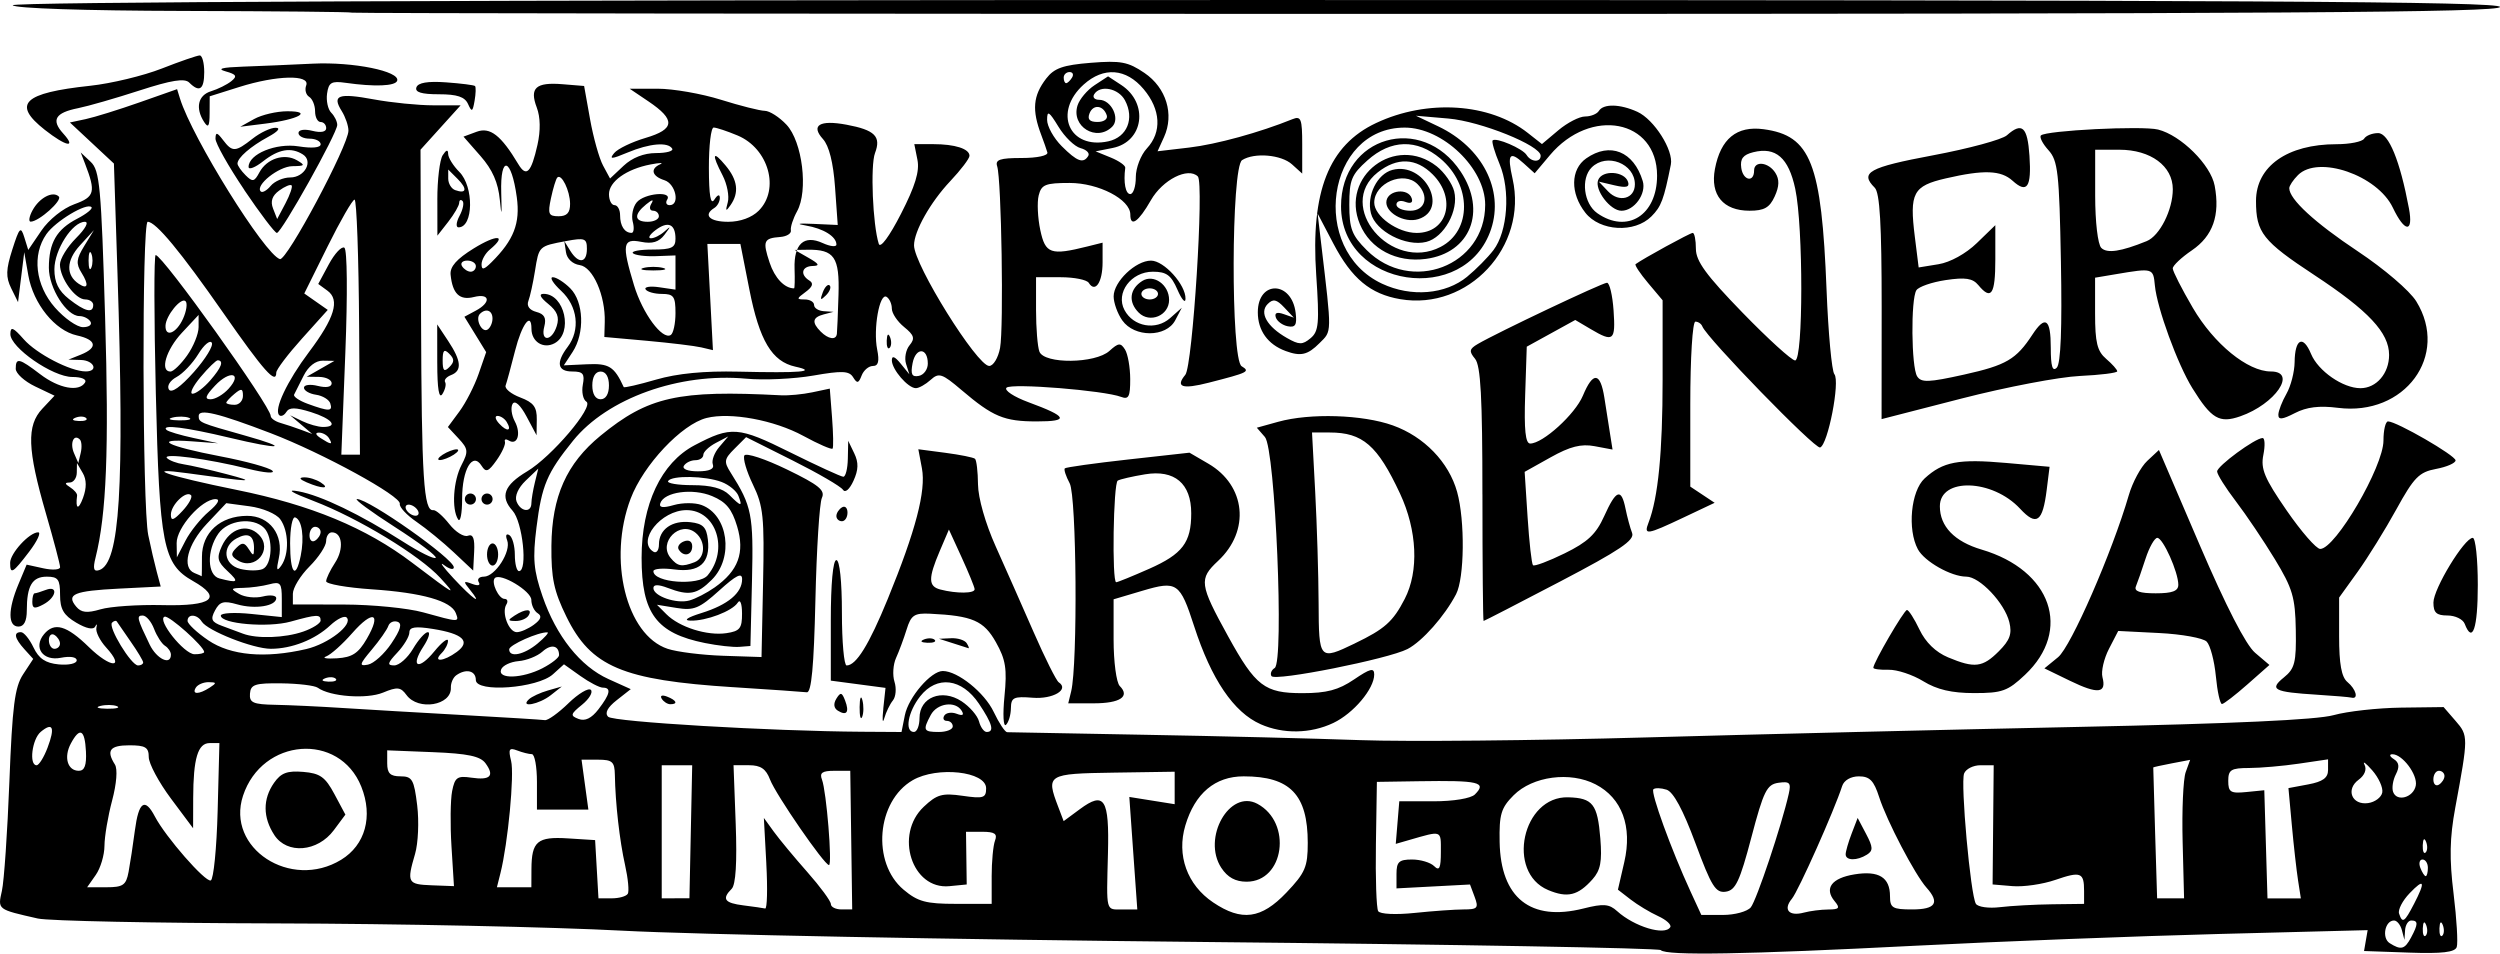 <?xml version="1.0" encoding="UTF-8" standalone="no"?>
<!-- Created with Inkscape (http://www.inkscape.org/) -->

<svg
   width="119.283mm"
   height="45.496mm"
   viewBox="0 0 119.283 45.496"
   version="1.1"
   id="svg5"
   inkscape:version="1.1 (c4e8f9ed74, 2021-05-24)"
   sodipodi:docname="marketgardenerssay.svg"
   xmlns:inkscape="http://www.inkscape.org/namespaces/inkscape"
   xmlns:sodipodi="http://sodipodi.sourceforge.net/DTD/sodipodi-0.dtd"
   xmlns="http://www.w3.org/2000/svg"
   xmlns:svg="http://www.w3.org/2000/svg">
  <sodipodi:namedview
     id="namedview7"
     pagecolor="#ffffff"
     bordercolor="#666666"
     borderopacity="1.0"
     inkscape:pageshadow="2"
     inkscape:pageopacity="0.0"
     inkscape:pagecheckerboard="0"
     inkscape:document-units="mm"
     showgrid="false"
     inkscape:zoom="0.94615212"
     inkscape:cx="471.91143"
     inkscape:cy="140.04091"
     inkscape:window-width="2506"
     inkscape:window-height="1403"
     inkscape:window-x="1974"
     inkscape:window-y="0"
     inkscape:window-maximized="1"
     inkscape:current-layer="layer1" />
  <defs
     id="defs2" />
  <g
     inkscape:label="Layer 1"
     inkscape:groupmode="layer"
     id="layer1"
     transform="translate(212.416,-166.994)">
    <path
       style="fill:#000000;stroke-width:0.265"
       d="m -133.172,212.327 c -0.096,-0.096 -9.909,-0.271 -21.806,-0.388 -11.897,-0.117 -24.37,-0.359 -27.717,-0.538 -3.347,-0.178 -10.788,-0.335 -16.536,-0.348 -5.748,-0.013 -10.868,-0.118 -11.377,-0.233 -1.946,-0.441 -1.919,-0.42 -1.717,-1.321 0.103,-0.459 0.264,-2.804 0.357,-5.212 0.14,-3.603 0.255,-4.509 0.653,-5.116 l 0.484,-0.737 -0.418,-0.461 c -0.474,-0.524 -0.534,-0.817 -0.167,-0.817 0.138,0 0.406,0.327 0.597,0.728 0.256,0.536 0.573,0.749 1.205,0.811 0.472,0.046 0.858,-0.041 0.858,-0.192 0,-0.161 -0.313,-0.212 -0.756,-0.124 -0.857,0.171 -1.33,-0.49 -0.804,-1.124 0.491,-0.591 1.079,-0.423 2.139,0.612 1.05,1.025 1.753,1.039 0.822,0.016 -0.297,-0.327 -0.505,-0.746 -0.462,-0.932 0.043,-0.186 0.018,-0.215 -0.056,-0.065 -0.085,0.171 -0.423,0.103 -0.906,-0.183 -0.603,-0.356 -0.771,-0.645 -0.771,-1.325 0,-0.74 -0.094,-0.869 -0.633,-0.869 -0.696,0 -0.954,0.435 -0.954,1.609 0,0.51 -0.135,0.772 -0.397,0.772 -0.506,0 -0.508,-0.809 -0.004,-2.015 l 0.393,-0.94 0.798,0.175 c 0.439,0.096 0.798,0.071 0.798,-0.056 0,-0.127 -0.305,-1.281 -0.677,-2.565 -0.887,-3.061 -0.926,-4.19 -0.173,-4.992 l 0.585,-0.623 -0.926,-0.442 c -0.509,-0.243 -0.926,-0.622 -0.926,-0.843 0,-0.545 0.158,-0.509 1.167,0.26 0.895,0.683 1.854,0.86 2.14,0.397 0.095,-0.153 -0.16,-0.265 -0.606,-0.265 -0.938,0 -2.969,-1.409 -2.957,-2.052 0.007,-0.371 0.132,-0.321 0.637,0.252 0.613,0.697 2.23,1.535 2.959,1.535 0.623,0 0.399,-0.528 -0.231,-0.546 l -0.595,-0.017 0.595,-0.239 c 0.824,-0.331 0.744,-0.711 -0.191,-0.916 -1.047,-0.23 -2.079,-1.506 -2.318,-2.866 l -0.194,-1.104 -0.148,1.191 -0.148,1.191 -0.326,-0.661 c -0.264,-0.535 -0.253,-0.89 0.054,-1.852 0.338,-1.057 0.402,-1.122 0.57,-0.584 l 0.189,0.607 0.625,-0.919 c 0.358,-0.527 1.03,-1.066 1.573,-1.262 0.978,-0.354 1.036,-0.574 0.509,-1.942 l -0.204,-0.529 0.479,0.451 c 0.428,0.403 0.501,1.197 0.685,7.399 0.189,6.351 0.067,9.398 -0.457,11.488 -0.133,0.528 -0.087,0.678 0.178,0.589 0.985,-0.328 1.204,-3.887 0.871,-14.129 l -0.171,-5.268 -1.05,-0.98 -1.05,-0.98 0.758,-0.162 c 0.417,-0.089 1.567,-0.447 2.557,-0.795 l 1.799,-0.633 0.14,0.452 c 0.584,1.879 4.038,7.428 4.766,7.657 0.323,0.102 3.27,-5.423 3.27,-6.13 0,-0.232 -0.144,-0.653 -0.321,-0.935 -0.474,-0.758 -0.166,-0.87 1.534,-0.556 0.841,0.156 2.117,0.283 2.835,0.283 h 1.305 l -0.957,1.059 -0.957,1.059 0.026,8.003 c 0.025,7.719 0.124,9.258 0.586,9.195 0.119,-0.016 0.46,0.282 0.759,0.662 0.299,0.38 0.699,0.632 0.889,0.559 0.247,-0.095 0.332,0.123 0.299,0.765 l -0.046,0.897 -0.926,-0.871 c -0.509,-0.479 -1.311,-1.135 -1.781,-1.457 -0.47,-0.322 -0.827,-0.707 -0.794,-0.856 0.082,-0.362 -3.682,-2.422 -6.156,-3.37 -2.51,-0.961 -3.44,-1.184 -3.44,-0.825 0,0.31 0.038,0.326 2.202,0.935 2.229,0.627 1.731,0.694 -0.748,0.101 -2.083,-0.498 -3.264,-0.645 -2.99,-0.37 0.077,0.077 0.662,0.252 1.301,0.389 l 1.161,0.249 -1.28,-0.094 c -1.878,-0.138 -1.164,0.231 1.385,0.717 1.222,0.233 2.34,0.542 2.485,0.687 0.145,0.145 -0.379,0.103 -1.163,-0.093 -1.919,-0.48 -4.122,-0.77 -3.864,-0.509 0.115,0.116 0.472,0.249 0.794,0.296 0.322,0.047 1.24,0.258 2.041,0.468 1.509,0.397 1.268,0.392 -1.852,-0.042 -2.231,-0.31 -0.93,0.133 2.333,0.794 3.557,0.721 6.181,1.809 8.382,3.477 2.085,1.58 2.163,1.622 1.341,0.723 -0.982,-1.074 -3.917,-2.855 -6.049,-3.671 -1.07,-0.409 -1.319,-0.569 -0.715,-0.459 1.066,0.195 2.951,1.103 4.99,2.404 0.78,0.498 1.479,0.844 1.554,0.769 0.075,-0.075 -0.802,-0.736 -1.947,-1.47 -1.146,-0.734 -1.96,-1.335 -1.809,-1.335 0.574,-8e-5 4.621,2.853 4.621,3.257 0,0.136 -0.208,0.089 -0.463,-0.104 -0.255,-0.193 -0.053,0.09 0.449,0.629 0.926,0.996 1.436,1.348 0.774,0.534 -0.319,-0.392 -0.305,-0.425 0.114,-0.268 0.286,0.107 0.412,0.074 0.315,-0.083 -0.089,-0.144 0.021,-0.262 0.245,-0.262 0.537,0 1.313,-1.208 1.112,-1.731 -0.091,-0.237 -0.047,-0.344 0.103,-0.251 0.144,0.089 0.262,0.512 0.262,0.94 0,0.428 0.089,0.778 0.198,0.778 0.425,-5.3e-4 0.175,-2.352 -0.307,-2.884 -0.61,-0.674 -0.408,-1.218 0.697,-1.876 1.166,-0.694 3.204,-3.092 2.826,-3.325 -0.16,-0.099 -0.236,-0.463 -0.17,-0.81 0.099,-0.52 0.011,-0.63 -0.504,-0.63 -0.709,0 -0.788,-0.423 -0.219,-1.175 0.612,-0.809 0.48,-1.94 -0.312,-2.674 -0.385,-0.357 -0.564,-0.649 -0.397,-0.649 0.167,0 0.541,0.238 0.832,0.529 0.646,0.646 0.7,2.139 0.111,3.038 l -0.418,0.638 1.109,-0.052 c 1.049,-0.049 1.296,0.104 1.749,1.088 0.021,0.045 0.716,-0.115 1.544,-0.356 1.011,-0.294 2.303,-0.419 3.931,-0.38 2.969,0.071 3.795,-10e-4 2.717,-0.237 -1.122,-0.245 -1.716,-1.242 -2.197,-3.684 l -0.428,-2.171 h -0.788 -0.788 l 0.133,2.533 0.133,2.533 -0.559,-0.132 c -0.308,-0.072 -1.474,-0.213 -2.591,-0.314 l -2.032,-0.182 0.02,-0.709 c 0.036,-1.265 -0.564,-2.631 -1.194,-2.721 -0.338,-0.048 -0.61,-0.302 -0.656,-0.612 l -0.079,-0.529 0.287,0.463 c 0.392,0.631 0.79,0.583 0.79,-0.096 0,-0.502 -0.1,-0.54 -0.99,-0.373 -1.31,0.246 -1.296,0.232 -1.488,1.432 -0.092,0.573 -0.233,1.214 -0.314,1.426 -0.092,0.239 0.052,0.437 0.379,0.523 0.384,0.1 0.487,0.289 0.381,0.696 -0.194,0.741 0.357,0.722 0.593,-0.021 0.135,-0.424 0.026,-0.707 -0.408,-1.058 -0.382,-0.309 -0.46,-0.479 -0.219,-0.479 1.009,0 1.423,1.876 0.52,2.36 -0.531,0.284 -1.099,-0.073 -1.099,-0.693 0,-0.838 -0.46,-0.223 -0.781,1.045 -0.194,0.764 -0.397,1.511 -0.452,1.66 -0.055,0.149 0.26,0.406 0.699,0.572 0.635,0.24 0.797,0.455 0.788,1.052 l -0.011,0.751 -0.479,-0.898 c -0.292,-0.547 -0.551,-0.782 -0.663,-0.601 -0.101,0.164 -0.054,0.541 0.105,0.838 0.311,0.581 0.125,1.167 -0.289,0.911 -0.139,-0.086 -0.221,-0.058 -0.182,0.062 0.039,0.12 -0.14,0.516 -0.398,0.88 -0.391,0.553 -0.509,0.597 -0.715,0.267 -0.429,-0.688 -0.93,0.16 -0.93,1.573 0,0.706 -0.087,1.147 -0.194,0.979 -0.315,-0.495 -0.228,-1.839 0.169,-2.599 0.33,-0.633 0.315,-0.764 -0.143,-1.255 l -0.511,-0.549 0.553,-0.748 c 0.304,-0.412 0.715,-1.216 0.913,-1.787 l 0.36,-1.039 -0.519,-0.844 -0.519,-0.844 0.541,-0.29 c 0.745,-0.398 0.682,-0.846 -0.091,-0.651 -0.679,0.17 -1.017,-0.154 -1.109,-1.064 -0.039,-0.383 0.285,-0.75 1.108,-1.258 1.106,-0.682 1.611,-0.645 0.766,0.056 -0.218,0.181 -0.397,0.498 -0.397,0.704 0,0.287 0.112,0.264 0.476,-0.099 1.063,-1.056 1.375,-1.859 1.205,-3.102 -0.259,-1.893 -0.797,-2.042 -0.742,-0.206 0.033,1.085 0.014,1.181 -0.067,0.338 -0.079,-0.829 -0.35,-1.446 -0.923,-2.098 l -0.811,-0.924 0.629,-0.233 c 0.641,-0.237 1.163,0.169 1.987,1.547 0.384,0.641 0.614,0.409 0.913,-0.92 0.153,-0.683 0.141,-1.324 -0.033,-1.783 -0.356,-0.937 -0.045,-1.217 1.233,-1.112 l 1.026,0.084 0.284,1.587 c 0.156,0.873 0.435,1.867 0.619,2.208 l 0.334,0.62 0.646,-0.607 c 0.413,-0.388 0.972,-0.607 1.548,-0.607 0.496,0 0.843,-0.095 0.771,-0.212 -0.203,-0.328 -1.08,-0.251 -2.125,0.185 -0.78,0.326 -0.895,0.331 -0.642,0.026 0.169,-0.204 0.842,-0.529 1.495,-0.722 1.407,-0.416 1.443,-0.864 0.139,-1.743 l -0.897,-0.605 h 1.338 c 0.736,0 2.093,0.237 3.016,0.526 0.922,0.289 1.865,0.527 2.094,0.529 0.229,0.002 0.696,0.3 1.036,0.663 0.76,0.809 1.046,3.151 0.505,4.131 -0.192,0.348 -0.325,0.757 -0.296,0.908 0.03,0.151 -0.197,0.293 -0.504,0.317 -0.797,0.06 -0.852,0.19 -0.512,1.22 0.244,0.739 0.712,1.232 1.169,1.232 0.03,0 0.04,-0.419 0.023,-0.931 -0.04,-1.19 0.449,-1.638 1.343,-1.23 0.359,0.164 0.654,0.196 0.654,0.071 0,-0.381 -0.62,-0.767 -1.455,-0.907 -0.503,-0.084 -0.37,-0.113 0.362,-0.08 l 1.156,0.053 -0.129,-1.803 c -0.084,-1.176 -0.285,-1.975 -0.578,-2.299 -0.593,-0.655 -0.154,-0.922 1.124,-0.683 1.354,0.253 1.663,0.56 1.362,1.351 -0.227,0.597 -0.11,3.429 0.179,4.334 0.074,0.232 0.506,-0.351 1.06,-1.433 0.678,-1.323 0.894,-2.031 0.785,-2.574 l -0.15,-0.75 h 0.898 c 1.044,0 1.735,0.222 1.735,0.557 0,0.13 -0.413,0.674 -0.918,1.209 -0.946,1.003 -1.728,2.389 -1.728,3.063 0,0.926 3.009,5.754 3.586,5.754 0.198,0 0.431,-0.387 0.519,-0.86 0.179,-0.961 0.066,-8.046 -0.138,-8.665 -0.104,-0.317 0.132,-0.397 1.17,-0.397 0.741,0 1.268,-0.114 1.225,-0.265 -0.042,-0.146 -0.172,-0.517 -0.289,-0.826 -0.456,-1.199 -0.397,-1.881 0.234,-2.701 0.381,-0.496 0.8,-0.643 2.128,-0.75 1.426,-0.114 1.778,-0.048 2.561,0.485 1.04,0.708 1.425,1.973 0.932,3.057 l -0.309,0.679 1.508,-0.177 c 1.304,-0.153 3.352,-0.716 4.931,-1.355 0.406,-0.164 0.463,-0.016 0.463,1.205 v 1.392 l -0.484,-0.438 c -0.515,-0.467 -1.798,-0.577 -2.384,-0.205 -0.523,0.331 -0.544,9.512 -0.023,9.834 0.416,0.257 0.332,0.299 -1.568,0.786 -1.266,0.325 -1.606,0.211 -1.119,-0.376 0.351,-0.423 0.903,-9.161 0.598,-9.464 -0.465,-0.461 -1.681,0.154 -2.241,1.135 -0.594,1.04 -0.981,1.308 -0.981,0.68 0,-0.719 -1.511,-1.505 -2.895,-1.505 -1.157,0 -1.348,0.077 -1.477,0.595 -0.082,0.327 -0.047,1.072 0.077,1.654 0.24,1.131 0.494,1.22 2.244,0.782 l 0.728,-0.182 v 0.941 c 0,0.95 -0.352,1.473 -0.659,0.977 -0.091,-0.148 -0.695,-0.269 -1.341,-0.269 h -1.175 v 1.566 c 0,0.861 0.072,1.754 0.161,1.984 0.231,0.601 2.666,0.576 3.34,-0.034 0.431,-0.39 0.534,-0.399 0.744,-0.066 0.134,0.212 0.246,0.846 0.248,1.407 0.003,0.838 -0.073,0.991 -0.43,0.854 -0.806,-0.309 -5.245,-0.666 -5.472,-0.44 -0.123,0.123 0.351,0.437 1.055,0.696 1.863,0.686 1.96,0.913 0.389,0.913 -1.561,0 -2.09,-0.221 -3.588,-1.495 -0.934,-0.795 -1.083,-0.844 -1.476,-0.488 -0.241,0.218 -0.558,0.396 -0.706,0.396 -0.375,0 -1.145,-0.893 -1.145,-1.328 0,-0.24 0.14,-0.188 0.418,0.153 l 0.418,0.514 -0.158,-0.497 c -0.087,-0.273 -0.011,-0.674 0.168,-0.89 0.267,-0.322 0.22,-0.48 -0.26,-0.869 -0.323,-0.261 -0.587,-0.657 -0.587,-0.88 0,-0.223 -0.113,-0.475 -0.251,-0.56 -0.336,-0.207 -0.645,1.53 -0.448,2.515 0.113,0.564 0.055,0.784 -0.205,0.784 -0.199,0 -0.441,0.205 -0.537,0.456 -0.145,0.377 -0.215,0.391 -0.405,0.083 -0.19,-0.308 -0.521,-0.322 -1.904,-0.081 -0.92,0.16 -2.361,0.227 -3.201,0.148 -3.185,-0.298 -6.622,0.933 -8.258,2.959 -1.248,1.546 -1.493,2.125 -1.745,4.132 -0.188,1.497 -0.14,2.049 0.286,3.287 0.656,1.907 1.804,3.348 3.149,3.955 l 1.063,0.48 -0.671,0.527 c -0.445,0.35 -0.582,0.616 -0.407,0.791 0.244,0.244 7.755,0.687 12.111,0.715 l 1.885,0.012 0.16,-0.801 c 0.172,-0.858 1.248,-2.111 1.812,-2.109 0.711,0.002 1.989,1.03 2.427,1.952 0.25,0.527 0.538,0.962 0.64,0.968 0.102,0.006 3.044,0.061 6.536,0.122 3.493,0.061 8.136,0.177 10.319,0.256 2.183,0.08 8.315,0.021 13.626,-0.129 5.312,-0.15 14.598,-0.376 20.637,-0.502 7.34,-0.153 11.375,-0.338 12.171,-0.561 0.655,-0.183 2.104,-0.344 3.22,-0.359 l 2.03,-0.026 0.571,0.659 c 0.612,0.706 0.612,0.755 -0.015,4.145 -0.266,1.441 -0.286,2.426 -0.08,4.101 0.149,1.212 0.216,2.358 0.15,2.545 -0.088,0.249 -0.699,0.32 -2.271,0.265 l -2.151,-0.076 0.086,-0.498 0.086,-0.498 -7.097,0.183 c -3.904,0.101 -10.431,0.354 -14.506,0.562 -8.091,0.415 -11.855,0.479 -12.125,0.209 z m 35.796,-0.602 c 0.343,-0.64 0.344,-0.811 0.009,-0.811 -0.146,0 -0.278,0.208 -0.295,0.463 l -0.031,0.463 -0.121,-0.463 c -0.067,-0.255 -0.235,-0.463 -0.374,-0.463 -0.436,0 -0.597,0.835 -0.209,1.081 0.543,0.344 0.718,0.298 1.021,-0.27 z m 0.719,-0.596 c -0.084,-0.211 -0.147,-0.148 -0.16,0.16 -0.011,0.279 0.051,0.435 0.139,0.347 0.088,-0.088 0.097,-0.316 0.021,-0.507 z m 0.794,0 c -0.084,-0.211 -0.147,-0.148 -0.16,0.16 -0.011,0.279 0.051,0.435 0.139,0.347 0.088,-0.088 0.097,-0.316 0.021,-0.507 z m -36.86,0.106 c 0.071,-0.115 -0.19,-0.354 -0.58,-0.532 -0.39,-0.178 -0.98,-0.534 -1.313,-0.792 l -0.604,-0.468 0.304,-1.317 c 0.392,-1.697 -0.11,-3.056 -1.368,-3.707 -1.214,-0.628 -3.003,-0.39 -3.911,0.519 -0.601,0.602 -0.693,0.908 -0.669,2.229 0.048,2.672 1.48,3.809 3.997,3.175 0.959,-0.242 1.228,-0.22 1.611,0.127 0.818,0.74 2.274,1.181 2.531,0.765 z m -5.828,-1.775 c -2.017,-0.848 -1.228,-4.487 0.96,-4.424 1.173,0.033 1.398,0.322 1.532,1.967 0.089,1.097 0.009,1.516 -0.374,1.946 -0.695,0.779 -1.195,0.899 -2.118,0.511 z m 41.31,0.674 c 0.567,-1.097 0.503,-1.259 -0.207,-0.518 -0.336,0.35 -0.561,0.786 -0.501,0.968 0.159,0.482 0.258,0.418 0.707,-0.45 z m -53.795,-0.553 c 0.897,-0.943 1.017,-1.223 1.017,-2.369 0,-2.304 -0.84,-3.176 -3.057,-3.176 -1.364,0 -2.324,0.807 -2.783,2.341 -0.426,1.423 0.083,2.837 1.325,3.674 1.362,0.918 2.298,0.792 3.498,-0.47 z m -3.107,-1.178 c -0.93,-1.42 0.391,-3.768 1.72,-3.057 1.676,0.897 1.286,3.717 -0.514,3.717 -0.532,0 -0.907,-0.206 -1.205,-0.66 z m 11.563,1.983 c 0.663,0 0.722,-0.066 0.525,-0.595 l -0.222,-0.595 -1.754,0.093 -1.754,0.093 v -0.689 c 0,-0.578 0.119,-0.689 0.741,-0.689 0.407,0 0.884,0.143 1.058,0.318 0.247,0.247 0.318,0.096 0.318,-0.679 0,-1.057 0.079,-1.028 -1.539,-0.562 l -0.613,0.177 0.084,-1.016 0.084,-1.016 h 1.64 c 0.947,0 1.778,-0.138 1.967,-0.326 0.587,-0.586 0.2,-0.677 -2.686,-0.631 l -1.99,0.031 -0.046,2.959 c -0.026,1.627 0.023,3.071 0.108,3.209 0.088,0.143 0.836,0.179 1.744,0.084 0.874,-0.091 1.926,-0.166 2.336,-0.166 z m 13.699,-0.098 c 0.274,-0.33 1.475,-3.919 1.812,-5.416 0.119,-0.529 0.049,-0.606 -0.49,-0.529 -0.555,0.079 -0.708,0.385 -1.293,2.603 -0.554,2.101 -0.755,2.527 -1.223,2.594 -0.483,0.069 -0.681,-0.248 -1.447,-2.316 -0.59,-1.591 -1.052,-2.448 -1.378,-2.552 -0.269,-0.086 -0.552,-0.093 -0.628,-0.018 -0.142,0.142 0.852,2.878 1.77,4.871 l 0.518,1.124 h 1.029 c 0.566,0 1.165,-0.163 1.33,-0.362 z m 3.699,0.101 c 0.525,-0.003 0.575,-0.068 0.301,-0.397 -0.508,-0.612 -0.144,-1.102 0.95,-1.279 1.159,-0.188 1.693,0.141 1.693,1.044 0,0.558 0.12,0.629 1.058,0.629 1.119,0 1.329,-0.317 0.685,-1.038 -0.554,-0.621 -1.896,-3.186 -2.26,-4.32 -0.254,-0.79 -0.45,-0.992 -0.968,-0.992 -0.385,0 -0.71,0.188 -0.798,0.463 -0.374,1.162 -2.087,5.004 -2.399,5.379 -0.43,0.518 -0.14,0.851 0.574,0.659 0.295,-0.079 0.818,-0.146 1.164,-0.148 z m 0.828,-2.632 c 0,-0.136 0.129,-0.583 0.286,-0.992 l 0.286,-0.745 0.402,0.762 c 0.334,0.633 0.342,0.8 0.045,0.988 -0.476,0.301 -1.019,0.294 -1.019,-0.013 z m -51.498,0.446 -0.118,-2.183 0.474,0.655 c 0.261,0.36 0.98,1.227 1.599,1.927 0.618,0.7 1.124,1.387 1.124,1.528 0,0.141 0.229,0.256 0.509,0.256 h 0.509 l -0.046,-3.307 -0.046,-3.307 -0.756,-5.2e-4 c -0.583,-5.3e-4 -0.719,0.096 -0.594,0.421 0.212,0.551 0.5,4.076 0.334,4.076 -0.221,0 -2.541,-3.365 -2.813,-4.081 -0.193,-0.509 -0.447,-0.682 -1,-0.682 h -0.741 l 0.104,2.8 c 0.068,1.841 0.002,2.901 -0.192,3.096 -0.484,0.484 -0.344,0.679 0.564,0.792 0.473,0.059 0.938,0.126 1.033,0.149 0.095,0.023 0.12,-0.94 0.055,-2.14 z m 17.509,-0.501 -0.19,-2.683 1.082,0.173 1.082,0.173 v -0.775 -0.775 l -2.91,0.044 c -3.171,0.049 -3.234,0.087 -2.649,1.625 l 0.262,0.689 0.771,-0.57 c 1.177,-0.87 1.41,-0.505 1.343,2.103 -0.073,2.858 -0.12,2.681 0.704,2.681 h 0.696 z m 43.844,2.438 1.521,-0.019 v -0.617 c 0,-0.886 -0.156,-0.946 -1.375,-0.526 -0.6,0.207 -1.519,0.34 -2.041,0.296 l -0.949,-0.08 0.026,-2.844 0.026,-2.844 h -0.63 c -0.347,0 -0.698,0.178 -0.782,0.395 -0.177,0.461 0.306,5.801 0.562,6.215 0.095,0.154 0.611,0.227 1.147,0.162 0.535,-0.065 1.658,-0.127 2.495,-0.138 z m -50.602,-1.32 c 0,-0.716 0.072,-1.49 0.161,-1.72 0.124,-0.323 -0.016,-0.419 -0.612,-0.419 h -0.773 l 0.017,1.257 0.017,1.257 -0.829,0.081 c -1.785,0.174 -2.633,-2.457 -1.221,-3.788 0.627,-0.592 0.882,-0.664 1.852,-0.524 0.997,0.144 1.124,0.103 1.124,-0.358 0,-0.807 -2.335,-1.064 -3.505,-0.385 -1.723,1 -1.967,3.933 -0.434,5.222 0.681,0.573 1.067,0.677 2.505,0.677 h 1.699 v -1.301 z m -17.362,0.824 c 0.072,-0.117 0.015,-0.733 -0.128,-1.37 -0.262,-1.165 -0.465,-2.958 -0.488,-4.305 -0.011,-0.628 -0.12,-0.728 -0.801,-0.728 h -0.789 l 0.163,1.191 0.163,1.191 h -1.227 -1.227 v -1.323 c 0,-0.728 -0.109,-1.323 -0.243,-1.323 -0.134,0 -0.449,-0.079 -0.701,-0.176 -0.383,-0.147 -0.43,-0.065 -0.289,0.499 0.162,0.644 -0.15,3.929 -0.508,5.354 l -0.169,0.673 h 0.822 0.822 l 0.004,-0.86 c 0.006,-1.332 0.28,-1.564 1.741,-1.471 l 1.297,0.082 0.08,1.389 0.08,1.389 h 0.632 c 0.348,0 0.691,-0.096 0.763,-0.213 z m 3.008,-2.964 0.066,-3.173 -0.727,-1.4e-4 -0.727,-1.4e-4 v 3.175 3.175 l 0.661,-0.002 0.661,-0.002 0.066,-3.173 z m 71.179,0.465 c -0.038,-1.492 0.028,-2.978 0.145,-3.304 l 0.214,-0.592 -0.877,0.167 c -0.482,0.092 -0.88,0.18 -0.883,0.195 -0.004,0.015 0.036,1.427 0.089,3.137 l 0.095,3.109 h 0.643 0.643 z m 5.507,1.852 c -0.073,-0.473 -0.207,-1.657 -0.296,-2.63 l -0.162,-1.77 0.945,-0.177 c 0.695,-0.13 0.945,-0.312 0.945,-0.686 v -0.509 l -1.389,0.205 c -0.764,0.113 -1.836,0.206 -2.381,0.208 -0.861,0.002 -0.992,0.084 -0.992,0.618 0,0.535 0.112,0.604 0.86,0.529 l 0.86,-0.086 0.076,2.58 0.076,2.58 h 0.796 0.796 z m -103.513,-0.397 c 0.075,-0.4 0.211,-1.293 0.302,-1.984 0.181,-1.376 0.475,-1.579 0.956,-0.661 0.512,0.976 2.4,3.137 2.664,3.049 0.134,-0.045 0.282,-1.538 0.329,-3.318 l 0.084,-3.237 h -0.464 c -0.564,0 -0.782,0.727 -0.787,2.627 l -0.004,1.437 -1.058,-1.418 c -0.582,-0.78 -1.058,-1.671 -1.058,-1.979 0,-0.464 -0.159,-0.561 -0.926,-0.561 -0.93,0 -1.114,0.246 -0.689,0.916 0.136,0.214 0.081,0.914 -0.133,1.72 -0.199,0.747 -0.363,1.719 -0.365,2.16 -0.002,0.441 -0.188,1.066 -0.415,1.389 l -0.412,0.588 h 0.92 c 0.794,0 0.939,-0.1 1.056,-0.728 z m 15.408,-1.217 c -0.065,-1.041 -0.051,-2.231 0.031,-2.645 0.13,-0.656 0.247,-0.738 0.918,-0.639 0.907,0.133 1.117,-0.083 0.672,-0.69 -0.245,-0.334 -0.848,-0.461 -2.505,-0.527 l -2.183,-0.087 v 0.62 c 0,0.477 0.145,0.62 0.631,0.62 0.563,0 0.649,0.149 0.8,1.389 0.093,0.764 0.047,1.805 -0.102,2.313 -0.402,1.374 -0.36,1.453 0.794,1.497 l 1.062,0.04 z m 94.3,1.018 c 0,-0.218 -0.115,-0.397 -0.256,-0.397 -0.141,0 -0.188,0.179 -0.104,0.397 0.084,0.218 0.199,0.397 0.256,0.397 0.057,0 0.104,-0.179 0.104,-0.397 z m -99.566,-0.384 c 1.155,-0.704 1.531,-2.069 0.962,-3.491 -1.044,-2.61 -4.731,-2.326 -5.642,0.434 -0.825,2.499 2.274,4.524 4.68,3.057 z m -3.186,-1.18 c -0.551,-0.84 -0.556,-1.719 -0.014,-2.492 0.332,-0.474 0.628,-0.585 1.389,-0.522 0.808,0.067 1.053,0.241 1.491,1.06 l 0.524,0.979 -0.551,0.741 c -0.776,1.044 -2.231,1.164 -2.84,0.234 z m 102.667,0.324 c -0.084,-0.211 -0.147,-0.148 -0.16,0.16 -0.011,0.279 0.051,0.435 0.139,0.347 0.088,-0.088 0.097,-0.316 0.021,-0.507 z m -2.091,-2.355 c 0.044,-0.231 -0.172,-0.707 -0.48,-1.058 -0.308,-0.351 -0.474,-0.471 -0.368,-0.267 0.117,0.225 0.008,0.506 -0.278,0.715 -0.634,0.464 -0.325,1.226 0.452,1.116 0.327,-0.047 0.63,-0.274 0.674,-0.505 z m 1.599,-0.33 c 0.099,-0.514 -0.641,-1.501 -1.119,-1.495 -0.159,0.002 -0.129,0.106 0.068,0.231 0.256,0.163 0.285,0.368 0.102,0.724 -0.141,0.273 -0.201,0.652 -0.133,0.842 0.176,0.492 0.972,0.27 1.082,-0.302 z m 1.369,-0.456 c 0,-0.137 -0.119,-0.249 -0.265,-0.249 -0.146,0 -0.265,0.186 -0.265,0.412 0,0.227 0.119,0.339 0.265,0.249 0.146,-0.09 0.265,-0.276 0.265,-0.412 z m -112.533,-1.174 c -0.054,-1.052 -0.292,-1.177 -0.72,-0.377 -0.35,0.653 -0.16,1.302 0.381,1.302 0.274,0 0.373,-0.269 0.339,-0.925 z m -1.83,-0.182 c 0.366,-0.968 0.251,-1.231 -0.328,-0.75 -0.413,0.343 -0.568,1.593 -0.197,1.593 0.114,0 0.35,-0.379 0.525,-0.842 z m 41.602,-1.412 c 0,-0.988 1.068,-1.413 2.005,-0.799 0.387,0.254 0.763,0.687 0.835,0.964 0.072,0.276 0.237,0.502 0.365,0.502 0.38,0 0.272,-0.394 -0.37,-1.35 -0.816,-1.214 -2.008,-1.363 -2.805,-0.349 -0.584,0.743 -0.751,1.699 -0.295,1.699 0.146,0 0.265,-0.3 0.265,-0.667 z m 1.587,0.403 c 0,-0.146 -0.126,-0.265 -0.28,-0.265 -0.154,0 -0.21,-0.114 -0.124,-0.253 0.086,-0.139 0.351,-0.178 0.588,-0.087 0.289,0.111 0.368,0.063 0.24,-0.144 -0.299,-0.483 -1.171,-0.364 -1.474,0.202 -0.391,0.731 -0.353,0.811 0.388,0.811 0.364,0 0.661,-0.119 0.661,-0.265 z m -18.339,-1.106 c 0.478,-0.463 0.96,-0.75 1.071,-0.639 0.111,0.112 -0.078,0.43 -0.42,0.708 -0.557,0.452 -0.574,0.523 -0.165,0.68 0.309,0.119 0.617,-0.031 0.947,-0.461 0.562,-0.731 0.624,-1.033 0.211,-1.033 -0.159,0 -0.642,-0.251 -1.073,-0.557 l -0.783,-0.557 -0.525,0.475 c -0.74,0.67 -3.68,0.889 -3.68,0.275 0,-0.447 -0.465,-0.56 -0.935,-0.226 -0.15,0.107 -0.265,0.373 -0.256,0.591 0.038,0.851 -1.559,1.115 -2.118,0.35 -0.279,-0.382 -0.436,-0.398 -1.12,-0.114 -0.776,0.321 -2.529,0.191 -3.112,-0.232 -0.146,-0.106 -0.925,-0.2 -1.731,-0.21 -1.265,-0.016 -1.472,0.052 -1.505,0.491 -0.033,0.433 0.148,0.513 1.202,0.533 0.682,0.013 2.133,0.081 3.225,0.152 1.091,0.07 3.651,0.221 5.689,0.334 2.037,0.113 3.818,0.224 3.956,0.245 0.139,0.022 0.643,-0.339 1.121,-0.802 z m -1.888,-0.187 c 0.138,-0.129 0.549,-0.32 0.913,-0.424 l 0.661,-0.189 -0.529,0.416 c -0.557,0.438 -1.491,0.615 -1.045,0.198 z m -19.654,0.326 c -0.179,-0.072 -0.536,-0.077 -0.794,-0.01 -0.257,0.067 -0.111,0.126 0.326,0.132 0.437,0.005 0.647,-0.05 0.468,-0.122 z m 4.427,-0.885 c 0.342,-0.221 0.335,-0.257 -0.051,-0.261 -0.246,-0.002 -0.521,0.115 -0.611,0.261 -0.207,0.335 0.143,0.335 0.661,0 z m 6.014,-0.424 c -0.088,-0.088 -0.316,-0.097 -0.507,-0.021 -0.211,0.085 -0.148,0.147 0.16,0.16 0.279,0.011 0.435,-0.051 0.347,-0.139 z m 9.874,-0.508 c 0.429,-0.222 0.781,-0.5 0.781,-0.617 0,-0.466 -0.376,-0.547 -0.792,-0.171 -0.241,0.218 -0.754,0.423 -1.14,0.455 -0.386,0.032 -0.76,0.211 -0.832,0.398 -0.183,0.477 1.012,0.438 1.983,-0.064 z m -19.063,-0.269 c 0,-0.079 -0.267,-0.525 -0.594,-0.992 -0.327,-0.467 -0.625,-0.899 -0.661,-0.959 -0.037,-0.061 -0.14,-0.037 -0.23,0.052 -0.204,0.204 0.914,2.042 1.242,2.042 0.134,0 0.243,-0.064 0.243,-0.143 z m 11.846,-0.912 c 0.441,-0.655 0.524,-0.951 0.287,-1.03 -0.183,-0.061 -0.379,0.03 -0.437,0.203 -0.058,0.173 -0.412,0.68 -0.788,1.127 -0.594,0.706 -0.618,0.8 -0.182,0.716 0.276,-0.053 0.78,-0.51 1.121,-1.016 z m 1.029,0.261 c 0.258,-0.437 0.576,-0.794 0.707,-0.794 0.131,0 0.036,0.308 -0.21,0.684 -0.643,0.982 -0.238,1.162 0.522,0.231 0.352,-0.431 0.645,-0.658 0.65,-0.506 0.005,0.153 -0.133,0.421 -0.308,0.595 -0.446,0.446 0.105,0.399 0.73,-0.062 0.679,-0.501 0.3,-0.866 -1.14,-1.096 -0.843,-0.135 -1.124,-0.093 -1.124,0.168 0,0.191 -0.259,0.623 -0.575,0.96 -0.473,0.503 -0.499,0.612 -0.147,0.612 0.235,0 0.639,-0.357 0.897,-0.794 z m -11.551,0.28 c 0,-0.137 -0.126,-0.327 -0.281,-0.423 -0.154,-0.096 -0.39,-0.46 -0.523,-0.809 -0.133,-0.35 -0.376,-0.636 -0.541,-0.636 -0.307,0 -0.275,0.132 0.332,1.387 0.334,0.689 1.013,1.012 1.013,0.481 z m 9.345,-0.756 c 0.723,-1.243 0.301,-1.406 -0.696,-0.27 -0.464,0.529 -1.023,1.028 -1.241,1.109 -0.218,0.081 0.014,0.121 0.516,0.09 0.725,-0.045 1.018,-0.237 1.421,-0.929 z m -7.758,0.628 c 0,-0.262 -1.672,-1.756 -1.886,-1.685 -0.391,0.13 0.925,1.787 1.423,1.792 0.255,0.003 0.463,-0.046 0.463,-0.107 z m 4.869,-0.14 c 1.063,-0.247 2.256,-1.178 1.929,-1.506 -0.102,-0.102 -0.452,0.066 -0.779,0.372 -0.73,0.684 -1.837,1.121 -2.839,1.121 -0.845,0 -3.026,-0.86 -3.298,-1.301 -0.22,-0.355 -0.675,-0.376 -0.675,-0.031 0,0.14 0.444,0.557 0.987,0.926 1.071,0.728 2.71,0.875 4.675,0.419 z m 11.043,-0.268 c 0.344,-0.286 0.553,-0.524 0.466,-0.529 -0.421,-0.023 -1.825,0.601 -1.825,0.811 0,0.409 0.707,0.262 1.36,-0.282 z m -22.791,0.007 c 0,-0.137 -0.119,-0.323 -0.265,-0.412 -0.146,-0.09 -0.265,0.022 -0.265,0.249 0,0.227 0.119,0.412 0.265,0.412 0.146,0 0.265,-0.112 0.265,-0.249 z m 11.602,-0.571 c 0.458,-0.16 0.833,-0.398 0.833,-0.529 0,-0.305 -0.17,-0.299 -1.43,0.051 -1.083,0.301 -3.332,0.107 -3.332,-0.287 0,-0.126 0.655,-0.162 1.455,-0.079 l 1.455,0.15 v -0.862 c 0,-0.764 -0.067,-0.844 -0.595,-0.702 -0.327,0.088 -0.893,0.165 -1.257,0.171 -0.594,0.011 -0.612,0.04 -0.179,0.292 0.265,0.154 0.771,0.208 1.124,0.119 0.353,-0.089 0.642,-0.054 0.642,0.078 0,0.38 -1.011,0.542 -1.864,0.297 -0.643,-0.184 -0.832,-0.133 -1.057,0.289 -0.227,0.425 -0.17,0.552 0.331,0.737 0.333,0.123 0.785,0.291 1.003,0.373 0.669,0.252 1.995,0.206 2.871,-0.099 z m 11.009,-0.331 c 0.338,-0.247 0.394,-0.414 0.183,-0.545 -0.168,-0.104 -0.305,-0.39 -0.305,-0.637 0,-0.423 -1.476,-1.307 -1.741,-1.042 -0.192,0.192 0.181,0.993 0.462,0.993 0.139,0 0.178,0.12 0.087,0.267 -0.239,0.387 0.113,1.321 0.498,1.321 0.181,0 0.548,-0.16 0.816,-0.356 z m -0.916,-0.437 c 0.518,-0.335 0.868,-0.335 0.661,0 -0.09,0.146 -0.365,0.263 -0.611,0.261 -0.386,-0.003 -0.393,-0.04 -0.051,-0.261 z m -2.808,-0.114 c -0.223,-0.582 -1.606,-0.974 -4.005,-1.136 -1.201,-0.081 -2.183,-0.254 -2.183,-0.384 0,-0.13 0.192,-0.529 0.426,-0.887 0.431,-0.658 0.348,-1.448 -0.153,-1.448 -0.15,0 -0.273,0.188 -0.273,0.417 0,0.229 -0.357,0.774 -0.794,1.211 -0.437,0.437 -0.794,1.023 -0.794,1.303 v 0.509 l 2.447,0.005 c 1.346,0.003 3.043,0.171 3.77,0.373 1.723,0.479 1.728,0.479 1.558,0.037 z m -13.993,-0.382 c 2.381,0.055 2.88,-0.342 1.448,-1.152 -1.422,-0.804 -1.596,-1.689 -1.77,-8.967 -0.086,-3.621 -0.09,-6.584 -0.007,-6.584 0.331,0 5.489,7.214 5.489,7.677 0,0.109 0.208,0.259 0.463,0.332 0.255,0.073 0.701,0.222 0.992,0.331 l 0.529,0.198 -0.529,-0.447 -0.529,-0.447 0.578,0.279 c 0.318,0.154 0.764,0.279 0.992,0.279 0.751,0 0.432,-0.394 -0.575,-0.709 -0.742,-0.232 -1.036,-0.234 -1.176,-0.006 -0.103,0.167 -0.257,0.234 -0.341,0.149 -0.262,-0.262 0.38,-1.621 1.421,-3.006 1.229,-1.635 1.486,-2.488 0.884,-2.929 l -0.441,-0.322 0.505,-0.938 c 0.278,-0.516 0.612,-0.872 0.742,-0.792 0.136,0.084 0.156,2.206 0.046,5.011 l -0.191,4.865 h 0.444 0.444 l -0.039,-6.085 c -0.021,-3.347 -0.119,-6.085 -0.218,-6.085 -0.098,0 -0.679,1.007 -1.289,2.239 l -1.11,2.239 0.56,0.392 0.56,0.392 -1.228,1.366 c -0.676,0.751 -1.228,1.482 -1.228,1.624 0,0.596 -0.6,-0.079 -2.516,-2.829 -2.055,-2.95 -3.229,-4.366 -3.619,-4.366 -0.281,0 -0.258,13.573 0.026,14.949 0.12,0.582 0.303,1.372 0.407,1.756 l 0.188,0.698 -1.988,0.1 c -2.152,0.109 -2.535,0.269 -2.047,0.857 0.242,0.291 0.515,0.322 1.162,0.131 0.465,-0.138 1.799,-0.228 2.963,-0.201 z m 3.1,-1.624 c -0.485,-0.452 -0.527,-0.631 -0.274,-1.186 0.387,-0.85 1.209,-1.107 1.764,-0.553 0.703,0.703 -0.171,1.753 -1.015,1.22 -0.321,-0.203 -0.331,-0.312 -0.055,-0.589 0.276,-0.276 0.386,-0.266 0.589,0.055 0.217,0.344 0.25,0.341 0.254,-0.024 0.006,-0.622 -0.27,-0.785 -0.824,-0.488 -0.727,0.389 -0.628,1.261 0.166,1.46 0.363,0.091 0.84,0.097 1.058,0.013 0.476,-0.183 0.531,-1.518 0.08,-1.968 -0.526,-0.526 -1.727,-0.377 -2.181,0.271 -0.564,0.805 -0.536,1.987 0.051,2.14 0.893,0.233 0.955,0.178 0.388,-0.35 z m -1.221,-0.683 c 0,-1.153 0.871,-1.945 2.15,-1.953 1.077,-0.007 1.762,0.903 1.518,2.017 -0.127,0.578 -0.099,0.662 0.116,0.359 0.386,-0.544 0.361,-1.654 -0.05,-2.216 -0.188,-0.257 -0.839,-0.532 -1.457,-0.615 l -1.117,-0.15 -0.924,0.98 c -0.93,0.986 -1.212,2.105 -0.593,2.355 0.182,0.073 0.337,0.143 0.344,0.154 0.007,0.011 0.013,-0.407 0.013,-0.93 z m 4.711,-0.041 c 0.183,-0.888 0.062,-1.729 -0.263,-1.838 -0.133,-0.044 -0.241,0.515 -0.241,1.242 0,1.44 0.266,1.754 0.504,0.595 z m -4.383,-2.115 c 0.439,-0.371 0.56,-0.595 0.321,-0.595 -0.655,-0.002 -1.867,1.369 -1.856,2.099 l 0.011,0.678 0.41,-0.794 c 0.226,-0.437 0.727,-1.061 1.114,-1.388 z m 5.334,0.975 c 0,-0.137 -0.119,-0.249 -0.265,-0.249 -0.146,0 -0.265,0.186 -0.265,0.412 0,0.227 0.119,0.339 0.265,0.249 0.146,-0.09 0.265,-0.276 0.265,-0.412 z m -6.185,-1.759 c -0.236,-0.236 -0.959,0.466 -0.959,0.931 0,0.318 0.129,0.276 0.556,-0.182 0.306,-0.328 0.487,-0.665 0.403,-0.749 z m 10.815,0.717 c -0.09,-0.146 -0.283,-0.265 -0.428,-0.265 -0.146,0 -0.191,0.119 -0.101,0.265 0.09,0.146 0.283,0.265 0.428,0.265 0.146,0 0.191,-0.119 0.101,-0.265 z m -15.981,-1.776 -0.275,-0.473 -0.008,0.463 c -0.004,0.255 -0.157,0.465 -0.339,0.467 -0.247,0.003 -0.242,0.06 0.023,0.228 0.194,0.123 0.343,0.3 0.331,0.393 -0.087,0.652 0.062,0.712 0.282,0.113 0.177,-0.483 0.173,-0.872 -0.013,-1.191 z m 21.408,1.445 c 0.002,-0.182 0.077,-0.628 0.166,-0.992 l 0.163,-0.661 -0.6,0.573 c -0.359,0.343 -0.535,0.742 -0.439,0.992 0.191,0.497 0.705,0.561 0.71,0.088 z m -21.544,-3.041 c -0.289,-0.289 -0.487,0.171 -0.28,0.649 l 0.206,0.474 0.115,-0.484 c 0.063,-0.266 0.045,-0.554 -0.041,-0.639 z m 11.883,-0.068 c -0.09,-0.146 -0.305,-0.263 -0.479,-0.261 -0.189,0.002 -0.157,0.106 0.082,0.261 0.508,0.328 0.6,0.328 0.397,0 z m 8.478,-0.776 c -0.096,-0.155 -0.291,-0.282 -0.434,-0.282 -0.143,0 -0.106,0.167 0.082,0.37 0.38,0.412 0.624,0.351 0.352,-0.088 z m -20.059,-0.177 c -0.088,-0.088 -0.316,-0.097 -0.507,-0.021 -0.211,0.085 -0.148,0.147 0.16,0.16 0.279,0.011 0.435,-0.051 0.347,-0.139 z m 4.905,-0.014 c -0.179,-0.072 -0.536,-0.077 -0.794,-0.01 -0.257,0.067 -0.111,0.126 0.326,0.132 0.437,0.005 0.647,-0.05 0.468,-0.122 z m 6.743,-0.686 c -0.06,-0.182 -0.367,-0.369 -0.683,-0.415 -0.316,-0.046 -0.575,-0.198 -0.575,-0.336 0,-0.138 0.298,-0.177 0.661,-0.085 0.408,0.102 0.661,0.053 0.661,-0.127 0,-0.161 -0.268,-0.297 -0.595,-0.303 l -0.595,-0.009 0.661,-0.378 0.661,-0.378 -0.553,-0.009 c -0.344,-0.006 -0.691,0.266 -0.918,0.718 -0.201,0.4 -0.404,0.805 -0.453,0.9 -0.048,0.095 0.246,0.294 0.653,0.442 1.013,0.37 1.2,0.366 1.073,-0.019 z m -4.169,-0.363 c 0,-0.352 -0.072,-0.37 -0.397,-0.1 -0.218,0.181 -0.397,0.374 -0.397,0.429 0,0.055 0.179,0.1 0.397,0.1 0.218,0 0.397,-0.193 0.397,-0.429 z m -0.685,-0.338 c 0.686,-0.758 0.062,-0.904 -0.645,-0.15 -0.462,0.491 -0.514,0.653 -0.212,0.653 0.221,0 0.607,-0.226 0.857,-0.503 z m 18.148,-0.159 c 0,-0.412 -0.15,-0.661 -0.397,-0.661 -0.247,0 -0.397,0.25 -0.397,0.661 0,0.412 0.15,0.661 0.397,0.661 0.247,0 0.397,-0.25 0.397,-0.661 z m -18.95,-2.037 c -0.087,-0.141 -0.377,0.103 -0.644,0.543 -0.267,0.439 -0.734,0.931 -1.037,1.094 -0.31,0.166 -0.47,0.426 -0.365,0.595 0.118,0.191 0.553,-0.114 1.195,-0.837 0.555,-0.626 0.938,-1.253 0.851,-1.394 z m -0.071,1.796 c 0.535,-0.615 0.656,-0.94 0.358,-0.958 -0.078,-0.005 -0.446,0.353 -0.817,0.794 -0.371,0.441 -0.545,0.802 -0.385,0.802 0.159,0 0.539,-0.287 0.844,-0.638 z m 34.235,-0.799 c 0,-0.776 -0.579,-0.789 -0.727,-0.017 -0.101,0.529 -0.033,0.667 0.298,0.603 0.236,-0.045 0.429,-0.309 0.429,-0.586 z m -35.34,-0.39 c 0.301,-0.423 0.547,-1.031 0.547,-1.351 v -0.582 l -0.794,0.85 c -0.76,0.813 -1.067,1.852 -0.547,1.852 0.136,0 0.493,-0.346 0.794,-0.768 z m 23.301,-2.025 c 0,-0.789 -0.086,-0.91 -0.646,-0.91 -0.355,0 -0.706,-0.098 -0.78,-0.217 -0.074,-0.119 0.217,-0.165 0.646,-0.102 l 0.78,0.114 v -0.816 -0.816 l -0.927,0.035 c -0.51,0.019 -1.006,-0.044 -1.102,-0.14 -0.096,-0.096 0.321,-0.175 0.927,-0.175 0.915,0 1.102,-0.087 1.102,-0.514 0,-0.709 -0.357,-0.863 -0.953,-0.412 -0.276,0.209 -0.377,0.384 -0.224,0.388 0.153,0.005 0.445,-0.14 0.649,-0.322 0.318,-0.283 0.318,-0.261 0.002,0.155 -0.265,0.349 -0.579,0.444 -1.112,0.337 -0.885,-0.177 -0.933,0.116 -0.34,2.074 0.408,1.344 1.35,2.62 1.752,2.371 0.124,-0.077 0.226,-0.549 0.226,-1.05 z m -1.521,-2.151 c 0.255,-0.067 0.671,-0.067 0.926,0 0.255,0.067 0.046,0.121 -0.463,0.121 -0.509,0 -0.718,-0.054 -0.463,-0.121 z m 9.221,3.159 c 0.015,-0.109 0.05,-0.951 0.078,-1.872 0.055,-1.803 -0.199,-2.173 -1.477,-2.154 l -0.613,0.009 0.661,0.378 c 0.505,0.289 0.552,0.38 0.198,0.388 -0.525,0.011 -0.616,0.413 -0.158,0.696 0.211,0.13 0.155,0.298 -0.183,0.545 -0.436,0.319 -0.44,0.356 -0.04,0.356 0.246,0 0.447,0.119 0.447,0.265 0,0.146 0.208,0.278 0.463,0.295 l 0.463,0.031 -0.463,0.121 c -0.543,0.142 -0.585,0.383 -0.146,0.823 0.359,0.359 0.727,0.416 0.768,0.119 z m -0.671,-1.996 c 0.099,-0.261 0.247,-0.408 0.329,-0.326 0.082,0.082 1.6e-4,0.295 -0.181,0.474 -0.261,0.259 -0.292,0.229 -0.148,-0.148 z m -30.528,1.267 c 0.166,-0.364 0.222,-0.743 0.124,-0.841 -0.209,-0.209 -0.946,0.692 -0.958,1.172 -0.015,0.572 0.519,0.36 0.834,-0.332 z m 14.768,-0.015 c 0,-0.39 -0.315,-0.507 -0.599,-0.223 -0.239,0.238 0.09,0.919 0.362,0.751 0.13,-0.081 0.237,-0.318 0.237,-0.528 z m -19.182,0.148 c -0.09,-0.146 -0.326,-0.265 -0.526,-0.265 -0.613,0 -1.459,-1.335 -1.459,-2.302 0,-1.197 0.369,-1.835 1.355,-2.345 0.446,-0.231 0.751,-0.479 0.678,-0.551 -0.226,-0.226 -1.715,0.666 -2.15,1.287 -0.696,0.993 -0.527,2.44 0.408,3.505 0.452,0.514 1.054,0.935 1.339,0.935 0.285,0 0.444,-0.119 0.354,-0.265 z m 0.132,-0.794 c 0,-0.146 -0.172,-0.265 -0.382,-0.265 -0.475,0 -1.206,-1.01 -1.206,-1.667 0,-0.27 0.348,-0.839 0.773,-1.264 0.444,-0.444 0.621,-0.773 0.416,-0.773 -0.595,0 -1.454,1.338 -1.454,2.265 0,0.626 0.196,1.025 0.697,1.42 0.761,0.599 1.155,0.695 1.155,0.284 z m -0.558,-1.536 c -0.273,-0.438 -0.251,-0.659 0.131,-1.283 l 0.461,-0.754 -0.669,0.731 c -0.658,0.72 -0.678,1.418 -0.053,1.834 0.433,0.289 0.492,0.05 0.13,-0.529 z m 0.469,-0.912 c -0.073,-0.182 -0.133,-0.033 -0.133,0.331 0,0.364 0.06,0.513 0.133,0.331 0.073,-0.182 0.073,-0.48 0,-0.661 z m 18.346,0.595 c 0,-0.146 -0.186,-0.265 -0.412,-0.265 -0.227,0 -0.339,0.119 -0.249,0.265 0.09,0.146 0.276,0.265 0.412,0.265 0.137,0 0.249,-0.119 0.249,-0.265 z m 7.485,-2.118 c -0.076,-0.292 0.009,-0.709 0.189,-0.926 0.362,-0.436 1.718,-0.558 1.454,-0.131 -0.09,0.146 -0.037,0.265 0.117,0.265 0.506,0 0.293,-1.019 -0.249,-1.191 -0.599,-0.19 -0.692,-0.547 -0.198,-0.761 0.182,-0.079 -0.026,-0.075 -0.463,0.009 -1.151,0.222 -1.984,0.818 -1.984,1.419 0,0.288 0.119,0.523 0.265,0.523 0.146,0 0.265,0.218 0.265,0.485 0,0.507 0.216,0.838 0.548,0.838 0.108,0 0.133,-0.239 0.057,-0.531 z m 1.247,-0.263 c 0,-0.146 -0.126,-0.265 -0.28,-0.265 -0.154,0 -0.191,-0.149 -0.082,-0.331 0.135,-0.225 0.055,-0.214 -0.249,0.032 -0.599,0.486 -0.565,0.828 0.082,0.828 0.291,0 0.529,-0.119 0.529,-0.265 z m 4.763,-0.265 c 1.021,-1.021 0.473,-2.97 -1.009,-3.589 -0.499,-0.209 -1.012,-0.379 -1.14,-0.379 -0.128,0 -0.23,0.863 -0.228,1.918 0.003,1.336 0.082,1.798 0.261,1.521 0.154,-0.238 0.258,-0.271 0.261,-0.082 0.002,0.173 -0.115,0.389 -0.261,0.479 -0.551,0.341 -0.23,0.661 0.661,0.661 0.573,0 1.128,-0.202 1.455,-0.529 z m -1.476,-0.397 c 0.08,-0.291 -0.031,-0.87 -0.247,-1.287 -0.537,-1.034 -0.48,-1.219 0.144,-0.47 0.578,0.694 0.652,1.292 0.234,1.889 -0.225,0.322 -0.25,0.296 -0.132,-0.132 z m -7.524,0.066 c -0.004,-0.626 -0.414,-1.462 -0.612,-1.249 -0.064,0.069 -0.199,0.512 -0.3,0.985 -0.161,0.754 -0.116,0.86 0.366,0.86 0.395,0 0.549,-0.168 0.546,-0.595 z m 26.992,-1.268 c 0,-0.443 0.238,-1.06 0.529,-1.373 0.723,-0.776 0.664,-1.855 -0.156,-2.829 -0.835,-0.993 -1.906,-1.075 -2.859,-0.219 -1.474,1.324 -0.693,3.119 1.178,2.709 0.896,-0.197 1.256,-1.087 0.791,-1.956 -0.308,-0.576 -1.184,-0.749 -1.468,-0.289 -0.09,0.146 0.018,0.265 0.24,0.265 0.575,0 1.008,0.895 0.621,1.282 -0.745,0.745 -1.975,-0.007 -1.656,-1.012 0.096,-0.302 0.463,-0.738 0.816,-0.969 l 0.641,-0.42 0.629,0.412 c 1.323,0.867 1.071,2.709 -0.411,3.005 l -0.812,0.162 0.72,0.294 c 0.396,0.162 0.708,0.382 0.694,0.49 -0.093,0.702 0.013,1.254 0.239,1.254 0.146,0 0.265,-0.362 0.265,-0.805 z m -2.268,-1.017 c 0.08,-0.129 -0.086,-0.295 -0.368,-0.369 -0.282,-0.074 -0.757,-0.534 -1.054,-1.022 -0.448,-0.735 -0.542,-0.792 -0.542,-0.329 -5.2e-4,0.308 0.313,0.873 0.697,1.257 0.738,0.738 1.032,0.845 1.268,0.463 z m 0.884,-1.932 c -0.163,-0.49 -0.651,-0.545 -0.825,-0.094 -0.11,0.286 0.006,0.408 0.386,0.408 0.301,0 0.496,-0.14 0.438,-0.314 z m -1.659,-1.802 c 0.09,-0.146 0.037,-0.265 -0.117,-0.265 -0.154,0 -0.28,0.119 -0.28,0.265 0,0.146 0.052,0.265 0.117,0.265 0.064,0 0.19,-0.119 0.28,-0.265 z m 8.996,30.85 c -1.281,-0.565 -2.349,-2.14 -3.169,-4.674 -0.675,-2.084 -0.818,-2.182 -2.465,-1.693 l -1.378,0.409 v 1.921 c 0,1.058 0.132,2.054 0.294,2.216 0.503,0.503 0.017,0.826 -1.246,0.826 h -1.212 l 0.14,-0.573 c 0.316,-1.296 0.259,-9.308 -0.071,-9.924 -0.181,-0.339 -0.286,-0.66 -0.233,-0.714 0.053,-0.054 1.414,-0.244 3.023,-0.423 l 2.926,-0.325 0.901,0.525 c 1.789,1.042 2.005,3.198 0.464,4.637 -0.926,0.865 -0.893,1.112 0.48,3.604 1.312,2.381 1.741,2.708 3.542,2.708 1.16,0 1.72,-0.149 2.464,-0.653 0.772,-0.524 0.963,-0.571 0.963,-0.239 0,0.685 -0.99,1.858 -1.953,2.315 -1.084,0.514 -2.388,0.536 -3.471,0.058 z m -5.322,-7.41 c 1.598,-0.707 2.014,-1.255 2.014,-2.653 0,-1.422 -0.794,-2.092 -2.203,-1.859 -0.608,0.1 -1.194,0.236 -1.303,0.3 -0.212,0.125 -0.284,4.849 -0.074,4.849 0.069,0 0.773,-0.287 1.565,-0.637 z m -12.679,6.663 0.106,-0.985 -1.305,-0.173 -1.305,-0.173 v -2.876 c 0,-1.741 0.104,-2.876 0.265,-2.876 0.158,0 0.265,1.014 0.265,2.514 0,1.382 0.101,2.514 0.224,2.514 0.458,0 1.069,-0.989 1.964,-3.175 1.334,-3.259 1.83,-5.157 1.63,-6.226 l -0.172,-0.915 1.286,0.169 c 0.707,0.093 1.346,0.221 1.418,0.286 0.073,0.064 0.137,0.613 0.143,1.22 0.006,0.647 0.354,1.868 0.842,2.955 0.457,1.019 1.274,2.864 1.815,4.101 0.541,1.237 1.079,2.312 1.195,2.388 0.52,0.343 -0.274,0.815 -1.242,0.737 -0.91,-0.073 -1.033,-0.014 -1.04,0.499 -0.004,0.32 -0.11,0.677 -0.235,0.794 -0.126,0.118 -0.158,-0.49 -0.072,-1.363 0.129,-1.305 0.059,-1.748 -0.407,-2.577 -0.579,-1.03 -1.12,-1.265 -3.139,-1.362 -0.758,-0.036 -0.91,0.065 -1.123,0.752 -0.136,0.437 -0.362,1.047 -0.504,1.358 -0.141,0.31 -0.175,0.822 -0.075,1.137 0.1,0.315 0.066,0.717 -0.076,0.891 -0.142,0.175 -0.327,0.556 -0.41,0.847 -0.084,0.291 -0.105,0.086 -0.046,-0.456 z m 4.359,-5.695 c -0.009,-0.109 -0.289,-0.794 -0.622,-1.521 l -0.606,-1.323 -0.437,1.024 c -0.555,1.303 -0.55,1.685 0.026,1.836 0.775,0.203 1.655,0.194 1.637,-0.016 z m -5.488,5.622 c 0.005,-0.437 0.065,-0.583 0.132,-0.326 0.067,0.257 0.063,0.615 -0.01,0.794 -0.072,0.179 -0.127,-0.032 -0.122,-0.468 z m -1.037,0.177 c -0.196,-0.121 -0.223,-0.33 -0.073,-0.574 0.199,-0.321 0.265,-0.308 0.416,0.085 0.214,0.559 0.08,0.75 -0.343,0.489 z m -8.405,-0.571 c -0.093,-0.15 0.013,-0.194 0.249,-0.104 0.458,0.176 0.542,0.366 0.162,0.366 -0.137,0 -0.322,-0.118 -0.411,-0.262 z m 74.152,-1.077 c -0.071,-0.736 -0.268,-1.478 -0.439,-1.649 -0.171,-0.171 -1.19,-0.355 -2.265,-0.409 l -1.955,-0.099 -0.441,0.853 c -0.242,0.469 -0.382,1.077 -0.311,1.351 0.203,0.776 -0.211,0.823 -1.542,0.177 l -1.227,-0.596 0.652,-0.533 c 0.616,-0.504 2.583,-5.011 3.375,-7.734 0.178,-0.613 0.575,-1.349 0.881,-1.634 l 0.556,-0.519 1.95,4.545 c 1.25,2.914 2.197,4.755 2.636,5.129 l 0.686,0.584 -1.049,0.926 c -0.577,0.509 -1.123,0.931 -1.214,0.937 -0.091,0.006 -0.223,-0.591 -0.293,-1.327 z m -1.791,-4.359 c 0,-0.606 -0.732,-2.24 -1.003,-2.24 -0.13,0 -0.382,0.446 -0.56,0.992 -0.178,0.546 -0.385,1.141 -0.461,1.323 -0.097,0.233 0.182,0.331 0.943,0.331 0.794,0 1.08,-0.107 1.08,-0.405 z m 6.615,5.244 c -2.068,-0.129 -2.292,-0.246 -1.575,-0.827 0.518,-0.419 0.592,-0.715 0.565,-2.263 -0.026,-1.555 -0.153,-1.983 -0.999,-3.376 -0.533,-0.877 -1.371,-2.121 -1.862,-2.764 -0.491,-0.643 -0.893,-1.283 -0.893,-1.422 0,-0.259 1.818,-1.595 2.171,-1.595 0.108,0 0.124,0.362 0.035,0.805 -0.134,0.669 0.053,1.116 1.108,2.646 0.698,1.012 1.42,1.841 1.605,1.841 0.725,0 3.018,-3.928 3.018,-5.171 0,-0.503 0.098,-0.914 0.218,-0.914 0.406,0 3.222,1.626 3.222,1.86 0,0.128 -0.418,0.311 -0.93,0.407 -0.811,0.152 -1.053,0.399 -1.896,1.93 -0.531,0.966 -1.363,2.307 -1.848,2.982 l -0.882,1.226 v 1.85 c 0,1.322 0.113,1.944 0.397,2.18 0.413,0.343 0.543,0.83 0.198,0.745 -0.109,-0.027 -0.853,-0.09 -1.654,-0.14 z m -75.563,-0.358 c -5.288,-0.338 -6.792,-0.974 -7.963,-3.369 -0.598,-1.222 -0.727,-1.835 -0.714,-3.379 0.021,-2.353 0.721,-3.923 2.344,-5.253 2.275,-1.865 3.703,-2.184 8.607,-1.927 0.364,0.019 1.037,-0.045 1.497,-0.142 l 0.835,-0.177 0.107,1.377 c 0.059,0.758 0.071,1.427 0.026,1.486 -0.044,0.06 -0.673,-0.213 -1.396,-0.607 -1.387,-0.755 -3.475,-1.141 -4.617,-0.855 -1.186,0.298 -3.014,2.24 -3.623,3.85 -1.099,2.903 -0.211,6.506 1.765,7.164 0.447,0.149 1.637,0.298 2.646,0.332 l 1.834,0.061 0.074,-3.538 c 0.066,-3.148 0.013,-3.665 -0.483,-4.689 -0.306,-0.633 -0.49,-1.26 -0.408,-1.393 0.082,-0.133 0.994,0.168 2.027,0.669 1.53,0.742 1.839,0.994 1.67,1.359 -0.114,0.246 -0.253,2.442 -0.309,4.88 -0.073,3.17 -0.19,4.421 -0.411,4.393 -0.17,-0.021 -1.748,-0.131 -3.508,-0.243 z m 56.778,-0.286 c -0.509,-0.311 -1.253,-0.557 -1.654,-0.546 -0.4,0.011 -0.728,-0.032 -0.728,-0.095 0,-0.24 1.463,-2.753 1.605,-2.757 0.082,-0.002 0.351,0.419 0.598,0.937 0.29,0.607 0.773,1.076 1.363,1.323 1.268,0.53 1.648,0.484 2.424,-0.293 0.526,-0.526 0.636,-0.832 0.498,-1.389 -0.226,-0.914 -1.414,-2.169 -2.053,-2.169 -0.722,0 -1.997,-0.722 -2.311,-1.308 -0.507,-0.947 -0.332,-2.779 0.323,-3.378 0.878,-0.803 1.606,-0.941 3.898,-0.738 l 2.064,0.183 -0.137,1.099 c -0.192,1.539 -0.484,1.747 -1.268,0.903 -1.321,-1.424 -3.83,-1.501 -3.83,-0.117 0,0.96 0.697,1.682 1.993,2.065 3.334,0.984 4.327,3.847 2.071,5.974 -0.825,0.778 -1.092,0.874 -2.429,0.873 -1.068,-8e-4 -1.77,-0.164 -2.429,-0.567 z m -31.099,-0.243 c -0.072,-0.116 -0.003,-0.291 0.153,-0.387 0.459,-0.284 0.03,-10.453 -0.465,-11.021 l -0.387,-0.444 1.016,-0.282 c 1.526,-0.424 4.031,-0.345 5.475,0.172 1.493,0.535 2.672,1.756 3.066,3.173 0.38,1.369 0.352,4.109 -0.05,4.88 -0.545,1.045 -1.611,2.249 -2.315,2.616 -0.91,0.474 -6.331,1.553 -6.492,1.292 z m 3.979,-1.562 c 1.424,-0.685 1.819,-1.036 2.378,-2.119 0.685,-1.326 0.598,-3.27 -0.225,-5.033 -1.074,-2.299 -1.779,-2.91 -3.356,-2.91 h -0.841 l 0.152,2.844 c 0.083,1.564 0.156,3.946 0.162,5.292 0.012,2.725 0.03,2.745 1.731,1.927 z m -31.01,-0.017 c -2.317,-0.467 -3.022,-1.415 -3.022,-4.065 0,-2.554 0.932,-4.533 2.531,-5.373 1.745,-0.917 2.075,-0.893 4.556,0.339 1.286,0.638 2.428,1.163 2.537,1.165 0.109,0.003 0.206,-0.382 0.216,-0.855 l 0.018,-0.86 0.288,0.598 c 0.213,0.441 0.203,0.784 -0.036,1.309 -0.19,0.417 -0.399,0.594 -0.504,0.428 -0.099,-0.156 -1.179,-0.785 -2.4,-1.397 l -2.22,-1.113 -0.554,0.554 c -0.497,0.497 -0.515,0.615 -0.179,1.146 1.009,1.594 1.089,1.997 1.014,5.135 l -0.075,3.13 -0.529,0.042 c -0.291,0.023 -1.03,-0.059 -1.641,-0.183 z m 1.77,-1.411 c -0.002,-0.476 -0.089,-0.696 -0.204,-0.516 -0.257,0.404 -1.512,0.882 -2.257,0.859 -0.355,-0.011 -0.15,-0.152 0.534,-0.365 1.256,-0.393 1.931,-0.956 1.931,-1.613 0,-0.332 -0.28,-0.193 -1.091,0.54 -0.951,0.859 -1.212,0.966 -2.032,0.833 l -0.941,-0.153 0.453,0.454 c 0.616,0.617 1.942,1.036 2.857,0.902 0.647,-0.095 0.754,-0.229 0.75,-0.941 z m -1.309,-1.239 c 1.134,-0.798 1.451,-1.659 1.075,-2.915 -0.249,-0.831 -0.526,-1.167 -1.195,-1.446 -0.928,-0.388 -2.289,-0.2 -2.47,0.34 -0.071,0.212 0.123,0.239 0.647,0.088 0.411,-0.118 1.007,-0.119 1.323,-10e-4 1.269,0.469 1.549,2.503 0.49,3.562 -0.711,0.711 -1.087,0.781 -2.111,0.391 -0.45,-0.171 -0.679,-0.168 -0.679,0.009 0,0.386 1.101,0.765 1.72,0.592 0.291,-0.081 0.831,-0.36 1.2,-0.62 z m -0.328,-0.584 c 1.016,-1.224 0.403,-3.107 -1.011,-3.107 -1.218,0 -2.397,1.48 -1.581,1.984 0.146,0.09 0.265,-0.067 0.265,-0.349 0,-0.717 0.629,-1.16 1.505,-1.059 0.593,0.068 0.761,0.236 0.829,0.829 0.128,1.114 -0.401,1.586 -1.596,1.426 -0.552,-0.074 -1.003,-0.037 -1.003,0.083 0,0.549 2.164,0.71 2.592,0.194 z m -0.629,-0.622 c 0.515,-0.198 0.546,-0.992 0.055,-1.399 -0.745,-0.618 -1.815,0.451 -1.196,1.196 0.335,0.404 0.528,0.438 1.141,0.203 z m -0.755,-0.605 c -0.081,-0.13 0.032,-0.305 0.249,-0.389 0.24,-0.092 0.395,8.2e-4 0.395,0.237 0,0.428 -0.413,0.525 -0.644,0.152 z m 2.849,-2.562 c -0.088,-0.229 -0.449,-0.527 -0.803,-0.661 -0.773,-0.294 -2.38,-0.323 -2.552,-0.046 -0.068,0.109 0.457,0.198 1.166,0.198 0.874,0 1.437,0.149 1.751,0.463 0.57,0.57 0.642,0.578 0.438,0.046 z m -1.222,-1.501 c -0.066,-0.182 0.073,-0.556 0.309,-0.832 l 0.428,-0.502 -0.595,0.312 c -0.327,0.172 -0.595,0.427 -0.595,0.568 0,0.14 -0.172,0.255 -0.381,0.255 -0.21,0 -0.455,0.119 -0.545,0.265 -0.096,0.155 0.181,0.265 0.668,0.265 0.553,0 0.791,-0.111 0.712,-0.331 z m 11.453,8.533 -0.661,-0.212 0.58,-0.026 c 0.319,-0.015 0.653,0.093 0.743,0.238 0.09,0.146 0.127,0.253 0.082,0.238 -0.045,-0.015 -0.379,-0.122 -0.743,-0.238 z m -1.373,-0.181 c 0.191,-0.076 0.419,-0.067 0.507,0.021 0.088,0.088 -0.068,0.15 -0.347,0.139 -0.308,-0.013 -0.371,-0.075 -0.16,-0.16 z m 73.508,-0.745 c -0.084,-0.218 -0.454,-0.397 -0.822,-0.397 -0.525,0 -0.67,-0.133 -0.67,-0.616 0,-0.658 1.477,-3.088 1.877,-3.088 0.132,0 0.24,1.012 0.24,2.249 0,2.074 -0.252,2.822 -0.625,1.852 z m -46.868,-6.177 c 0,-4.631 -0.082,-6.143 -0.351,-6.468 -0.297,-0.358 -0.277,-0.467 0.132,-0.707 0.923,-0.542 5.942,-2.921 6.163,-2.921 0.122,0 0.264,0.595 0.314,1.323 0.1,1.449 -0.002,1.532 -1.092,0.888 l -0.736,-0.435 -1.157,0.637 -1.157,0.637 -0.076,2.311 c -0.055,1.658 0.013,2.311 0.24,2.311 0.605,0 2.144,-1.398 2.514,-2.284 0.486,-1.163 0.833,-1.129 1.026,0.101 0.086,0.546 0.208,1.325 0.272,1.731 l 0.117,0.739 -0.857,-0.161 c -0.642,-0.12 -1.169,0.013 -2.097,0.532 l -1.24,0.693 0.141,2.169 c 0.078,1.193 0.193,2.222 0.257,2.286 0.064,0.065 0.743,-0.19 1.51,-0.566 1.098,-0.538 1.499,-0.915 1.885,-1.771 0.574,-1.274 0.818,-1.36 1.02,-0.36 0.081,0.4 0.222,0.922 0.314,1.159 0.132,0.341 -0.586,0.826 -3.432,2.315 -1.98,1.036 -3.624,1.883 -3.654,1.883 -0.03,5e-5 -0.055,-2.72 -0.055,-6.045 z m -69.189,5.128 c 0,-0.223 0.05,-0.406 0.111,-0.406 0.061,0 0.299,-0.072 0.529,-0.161 0.608,-0.233 0.514,0.356 -0.111,0.69 -0.422,0.226 -0.529,0.201 -0.529,-0.123 z m -1.058,-1.861 c 0,-0.454 0.92,-1.455 1.336,-1.455 0.153,0 -0.04,0.417 -0.428,0.926 -0.788,1.033 -0.908,1.103 -0.908,0.529 z m 22.754,-0.397 c 0,-0.291 0.119,-0.529 0.265,-0.529 0.146,0 0.265,0.238 0.265,0.529 0,0.291 -0.119,0.529 -0.265,0.529 -0.146,0 -0.265,-0.238 -0.265,-0.529 z m 55.42,-1.521 c 0.458,-1.186 0.671,-3.356 0.671,-6.829 v -3.78 l -0.694,-0.825 c -0.382,-0.454 -0.65,-0.859 -0.595,-0.899 0.34,-0.254 2.601,-1.491 2.726,-1.491 0.083,0 0.151,0.34 0.151,0.757 0,0.591 0.487,1.258 2.22,3.043 1.221,1.257 2.352,2.286 2.514,2.286 0.39,0 0.395,-6.379 0.006,-8.192 -0.317,-1.48 -0.93,-2.013 -2.004,-1.743 -0.488,0.122 -0.633,0.313 -0.571,0.75 0.086,0.605 0.612,0.711 0.612,0.123 0,-0.481 0.689,-0.405 1.015,0.112 0.199,0.315 0.189,0.639 -0.032,1.124 -0.244,0.536 -0.501,0.682 -1.201,0.682 -1.257,0 -1.883,-0.753 -1.651,-1.989 0.271,-1.444 1.039,-2.072 2.322,-1.9 2.254,0.302 2.766,1.609 3.005,7.675 0.081,2.058 0.249,3.864 0.372,4.013 0.282,0.341 -0.308,3.374 -0.681,3.498 -0.247,0.082 -5.402,-5.22 -5.619,-5.778 -0.049,-0.125 -0.197,-0.227 -0.331,-0.227 -0.136,0 -0.243,1.727 -0.243,3.936 v 3.936 l 0.581,0.386 0.581,0.386 -1.49,0.705 c -1.758,0.832 -1.901,0.852 -1.665,0.242 z m -38.751,-0.315 c 0,-0.137 0.119,-0.323 0.265,-0.412 0.146,-0.09 0.265,0.022 0.265,0.249 0,0.227 -0.119,0.412 -0.265,0.412 -0.146,0 -0.265,-0.112 -0.265,-0.249 z m -17.727,-0.809 c 0,-0.146 0.119,-0.265 0.265,-0.265 0.146,0 0.265,0.119 0.265,0.265 0,0.146 -0.119,0.265 -0.265,0.265 -0.146,0 -0.265,-0.119 -0.265,-0.265 z m 0.794,0 c 0,-0.146 0.119,-0.265 0.265,-0.265 0.146,0 0.265,0.119 0.265,0.265 0,0.146 -0.119,0.265 -0.265,0.265 -0.146,0 -0.265,-0.119 -0.265,-0.265 z m -8.334,-0.794 c -0.349,-0.15 -0.394,-0.232 -0.132,-0.242 0.218,-0.008 0.575,0.101 0.794,0.242 0.484,0.313 0.066,0.313 -0.661,0 z m 6.482,-1.323 c 0.218,-0.141 0.516,-0.256 0.661,-0.256 0.146,0 0.086,0.115 -0.132,0.256 -0.218,0.141 -0.516,0.256 -0.661,0.256 -0.146,0 -0.086,-0.115 0.132,-0.256 z m 68.659,-7.051 c 0,-3.934 -0.088,-5.446 -0.331,-5.688 -0.727,-0.726 -0.291,-0.969 2.778,-1.545 1.71,-0.321 3.297,-0.751 3.527,-0.955 0.726,-0.644 0.984,-0.41 1.078,0.977 0.102,1.503 -0.112,1.819 -0.806,1.191 -0.555,-0.503 -1.369,-0.532 -3.18,-0.114 -1.571,0.363 -1.746,0.692 -1.483,2.793 l 0.182,1.458 0.947,-0.154 c 0.559,-0.091 1.308,-0.504 1.829,-1.009 l 0.882,-0.855 v 1.639 c 0,1.673 -0.194,1.965 -0.812,1.22 -0.27,-0.326 -0.617,-0.379 -1.554,-0.239 -0.663,0.099 -1.293,0.318 -1.4,0.485 -0.272,0.427 -0.244,3.667 0.036,4.108 0.194,0.307 0.548,0.293 2.244,-0.084 2.008,-0.447 2.481,-0.723 3.255,-1.905 0.617,-0.942 0.877,-0.758 0.877,0.619 0,0.892 0.081,1.163 0.286,0.957 0.191,-0.191 0.257,-1.873 0.198,-5.053 -0.078,-4.247 -0.143,-4.827 -0.594,-5.324 -0.278,-0.307 -0.44,-0.624 -0.36,-0.704 0.238,-0.238 4.84,-0.469 5.589,-0.281 1.094,0.275 2.514,1.683 2.701,2.679 0.265,1.412 -0.085,2.402 -1.09,3.086 -0.5,0.34 -0.909,0.727 -0.91,0.86 -10e-4,0.133 0.43,0.979 0.957,1.88 1.01,1.727 2.618,3.038 3.724,3.038 1.275,0 0.213,1.556 -1.459,2.139 -0.997,0.347 -1.376,0.125 -2.286,-1.342 -0.707,-1.14 -1.687,-3.824 -1.789,-4.899 -0.079,-0.836 -0.088,-0.839 -1.861,-0.54 l -0.992,0.167 v 1.71 c 0,1.383 0.101,1.797 0.529,2.163 0.291,0.249 0.529,0.516 0.528,0.593 -7.9e-4,0.077 -0.803,0.177 -1.783,0.223 -0.98,0.046 -3.509,0.528 -5.621,1.071 l -3.84,0.988 z m 12.644,-3.139 c 0.623,-0.253 1.247,-1.492 1.247,-2.477 0,-1.105 -1.054,-1.884 -2.549,-1.884 h -1.155 v 2.196 c 0,1.246 0.126,2.322 0.291,2.487 0.276,0.276 0.931,0.179 2.166,-0.322 z m 6.283,8.28 c 0.005,-0.186 0.18,-0.635 0.388,-0.999 0.208,-0.364 0.382,-1.041 0.388,-1.506 0.012,-1.119 0.402,-1.314 0.784,-0.393 0.337,0.814 1.52,1.635 2.357,1.635 0.76,0 1.367,-0.704 1.367,-1.586 0,-1.061 -0.98,-2.108 -3.566,-3.811 -2.465,-1.623 -2.784,-2.029 -2.784,-3.535 0,-1.653 1.496,-2.709 3.838,-2.709 0.637,0 1.231,-0.119 1.321,-0.265 0.09,-0.146 0.39,-0.265 0.667,-0.265 0.506,0 1.044,1.314 1.471,3.593 0.221,1.18 -0.198,1.161 -0.768,-0.035 -0.74,-1.552 -3.56,-2.521 -4.526,-1.555 -0.229,0.229 -0.416,0.51 -0.416,0.626 0,0.526 1.213,1.643 3.268,3.01 1.256,0.835 2.478,1.881 2.791,2.387 1.596,2.582 -0.546,5.493 -3.74,5.082 -0.882,-0.113 -1.489,-0.039 -2.051,0.251 -0.606,0.313 -0.795,0.331 -0.788,0.075 z m -87.845,-2.454 -0.002,-1.852 0.526,0.794 c 0.629,0.949 0.667,1.419 0.134,1.624 -0.217,0.083 -0.344,0.234 -0.282,0.335 0.062,0.101 0.004,0.356 -0.13,0.568 -0.161,0.255 -0.244,-0.239 -0.245,-1.468 z m 0.576,-0.45 c -0.247,-0.247 -0.318,-0.176 -0.318,0.318 0,0.494 0.071,0.564 0.318,0.318 0.247,-0.247 0.247,-0.388 0,-0.635 z m 39.899,-0.135 c -0.847,-0.311 -1.323,-0.976 -1.323,-1.846 0,-1.539 1.623,-1.509 1.806,0.033 0.068,0.57 -0.012,0.705 -0.375,0.635 -0.254,-0.049 -0.51,-0.238 -0.571,-0.42 -0.073,-0.221 0.051,-0.274 0.375,-0.161 l 0.485,0.17 -0.461,-0.489 c -0.366,-0.388 -0.529,-0.422 -0.788,-0.163 -0.413,0.413 -0.035,1.081 0.919,1.622 0.583,0.331 0.738,0.333 1.126,0.011 0.393,-0.326 0.427,-0.712 0.27,-3.03 -0.27,-3.976 0.599,-6.176 2.858,-7.238 2.444,-1.149 5.425,-0.954 7.237,0.472 l 0.676,0.532 0.782,-0.658 c 0.43,-0.362 1.004,-0.658 1.276,-0.658 0.271,0 0.567,-0.119 0.657,-0.265 0.218,-0.353 1.012,-0.335 1.838,0.042 0.798,0.364 1.734,1.839 1.597,2.519 -0.335,1.674 -0.459,2.003 -0.929,2.473 -0.802,0.802 -2.452,0.711 -3.149,-0.175 -0.729,-0.927 -0.712,-2.069 0.04,-2.595 1.132,-0.793 2.265,-0.338 2.697,1.082 0.183,0.601 -0.401,1.417 -1.014,1.417 -0.536,0 -1.293,-0.995 -1.114,-1.464 0.19,-0.496 1.257,-0.431 1.427,0.086 0.083,0.252 -0.086,0.296 -0.641,0.166 l -0.753,-0.177 0.443,0.466 c 0.524,0.552 1.277,0.352 1.277,-0.339 0,-0.992 -1.35,-1.516 -2.064,-0.802 -0.526,0.526 -0.377,1.727 0.271,2.181 1.422,0.996 2.852,0.099 2.852,-1.791 0,-2.683 -3.17,-3.288 -5.115,-0.976 l -0.725,0.862 -0.521,-0.471 c -0.681,-0.616 -0.801,-0.451 -0.533,0.736 0.731,3.24 -2.121,6.295 -5.36,5.742 -1.425,-0.243 -2.314,-0.981 -3.187,-2.645 l -0.756,-1.442 0.172,1.455 c 0.513,4.344 0.516,4.132 -0.081,4.729 -0.567,0.567 -0.893,0.643 -1.621,0.375 z m 8.67,-3.548 c 0.422,-0.346 0.985,-0.916 1.251,-1.265 0.678,-0.892 0.817,-2.849 0.29,-4.109 -0.236,-0.564 -0.384,-1.07 -0.329,-1.124 0.159,-0.159 1.427,0.385 1.618,0.693 0.214,0.346 0.672,0.37 0.672,0.036 0,-0.487 -2.861,-1.64 -4.401,-1.773 l -1.552,-0.134 1.069,0.509 c 2.094,0.998 3.138,3.024 2.521,4.894 -1.221,3.701 -7.157,2.804 -7.161,-1.081 -0.004,-3.342 3.854,-4.458 5.711,-1.652 1.251,1.89 0.457,3.877 -1.662,4.161 -1.404,0.188 -2.653,-0.468 -3.149,-1.654 -0.96,-2.297 1.703,-4.306 3.663,-2.765 0.367,0.289 0.743,0.826 0.835,1.193 0.229,0.914 -0.481,2.201 -1.332,2.415 -0.972,0.244 -2.424,-0.508 -2.64,-1.368 -0.213,-0.847 0.299,-1.877 1.028,-2.068 1.523,-0.398 2.717,1.879 1.233,2.35 -0.675,0.214 -1.624,-0.337 -1.519,-0.882 0.099,-0.515 1.04,-0.605 1.203,-0.114 0.07,0.21 -0.043,0.272 -0.309,0.17 -0.23,-0.088 -0.419,-0.029 -0.419,0.132 0,0.161 0.298,0.293 0.661,0.293 0.724,0 0.914,-0.7 0.344,-1.27 -0.654,-0.654 -2.064,-0.051 -2.064,0.882 0,0.649 1.116,1.447 2.025,1.447 1.469,0 1.918,-1.637 0.765,-2.79 -0.794,-0.794 -1.697,-0.829 -2.622,-0.101 -2.038,1.603 0.636,4.779 2.997,3.558 1.496,-0.774 1.49,-2.953 -0.012,-4.217 -1.122,-0.944 -2.358,-0.913 -3.479,0.089 -0.76,0.679 -0.864,0.933 -0.864,2.112 0,1.148 0.118,1.458 0.828,2.167 2.114,2.114 5.655,0.76 5.655,-2.162 0,-1.739 -2.026,-3.682 -3.839,-3.682 -3.73,0 -4.574,5.815 -1.081,7.448 1.392,0.651 3.027,0.516 4.065,-0.336 z m -27.699,3.052 c 0.013,-0.308 0.075,-0.371 0.16,-0.16 0.076,0.191 0.067,0.419 -0.021,0.507 -0.088,0.088 -0.15,-0.068 -0.139,-0.347 z m 11.239,-0.963 c -0.227,-0.323 -0.412,-0.838 -0.412,-1.145 0,-0.703 1.049,-1.707 1.784,-1.707 0.619,0 1.662,1.154 1.645,1.822 -0.006,0.235 -0.179,0.04 -0.384,-0.433 -0.303,-0.698 -0.524,-0.86 -1.174,-0.86 -1.042,0 -1.791,1.013 -1.353,1.831 0.426,0.797 1.498,0.985 2.177,0.383 l 0.557,-0.494 -0.312,0.595 c -0.433,0.826 -1.951,0.83 -2.528,0.007 z m 0.784,-0.371 c -0.509,-0.509 -0.439,-1.127 0.171,-1.511 0.543,-0.342 1.279,0.178 1.279,0.905 0,0.748 -0.922,1.133 -1.45,0.606 z m 0.921,-0.893 c 0,-0.146 -0.179,-0.265 -0.397,-0.265 -0.218,0 -0.397,0.119 -0.397,0.265 0,0.146 0.179,0.265 0.397,0.265 0.218,0 0.397,-0.119 0.397,-0.265 z m -43.595,-4.961 c -0.761,-1.128 -1.38,-2.229 -1.376,-2.447 0.007,-0.321 0.075,-0.309 0.36,0.066 0.446,0.587 0.589,0.581 1.412,-0.066 0.37,-0.291 0.865,-0.524 1.1,-0.519 0.255,0.006 0.111,0.182 -0.358,0.435 -0.84,0.455 -1.464,0.997 -1.464,1.274 0,0.093 0.173,0.343 0.384,0.554 0.336,0.336 0.419,0.319 0.661,-0.133 0.353,-0.659 1.19,-0.929 1.794,-0.578 0.409,0.238 0.381,0.274 -0.218,0.281 -0.656,0.008 -1.797,0.92 -1.51,1.207 0.075,0.075 0.288,-0.044 0.472,-0.266 0.184,-0.222 0.605,-0.403 0.935,-0.403 0.687,0 1.11,-0.776 0.6,-1.099 -0.561,-0.356 -1.156,-0.254 -1.892,0.325 -0.383,0.302 -0.697,0.423 -0.697,0.271 0,-0.614 1.31,-1.153 2.385,-0.981 0.646,0.103 1.054,0.065 1.054,-0.099 0,-0.147 -0.238,-0.268 -0.529,-0.268 -0.291,0 -0.529,-0.121 -0.529,-0.27 0,-0.155 0.28,-0.199 0.661,-0.104 0.408,0.102 0.661,0.053 0.661,-0.127 0,-0.161 -0.119,-0.293 -0.265,-0.293 -0.146,0 -0.265,-0.231 -0.265,-0.514 0,-0.282 -0.127,-0.592 -0.283,-0.688 -0.155,-0.096 -0.219,-0.341 -0.141,-0.545 0.201,-0.525 -1.409,-0.487 -3.192,0.075 l -1.412,0.445 -0.004,0.812 c -0.003,0.621 -0.064,0.719 -0.261,0.415 -0.432,-0.668 -0.295,-1.278 0.331,-1.47 0.327,-0.1 0.76,-0.315 0.961,-0.476 0.298,-0.239 0.249,-0.327 -0.265,-0.47 -0.436,-0.122 -0.181,-0.192 0.825,-0.227 0.8,-0.028 2.302,-0.091 3.336,-0.142 1.918,-0.093 4.169,0.363 4.022,0.815 -0.084,0.258 -1.07,0.297 -2.463,0.099 -0.673,-0.096 -0.807,-0.018 -0.882,0.513 -0.049,0.344 0.041,0.755 0.198,0.913 0.158,0.158 0.287,0.421 0.287,0.584 0,0.395 -2.659,5.153 -2.88,5.153 -0.095,0 -0.795,-0.923 -1.557,-2.051 z m 2.255,-0.219 c -0.058,-0.058 -0.325,0.054 -0.593,0.25 -0.335,0.245 -0.426,0.512 -0.291,0.857 l 0.196,0.501 0.397,-0.751 c 0.218,-0.413 0.349,-0.799 0.291,-0.857 z m 6.954,0.682 c -0.001,-0.946 0.114,-1.898 0.255,-2.117 0.171,-0.265 0.258,-0.287 0.261,-0.066 0.002,0.182 0.242,0.569 0.533,0.86 0.704,0.704 0.676,2.646 -0.038,2.646 -0.135,0 -0.113,-0.248 0.05,-0.552 0.162,-0.304 0.226,-0.621 0.142,-0.706 -0.085,-0.085 -0.156,-0.045 -0.16,0.089 -0.003,0.133 -0.239,0.54 -0.523,0.904 l -0.517,0.661 -0.002,-1.72 z m 0.967,-0.989 -0.447,-0.447 v 0.432 c 0,0.237 0.149,0.485 0.331,0.55 0.541,0.193 0.595,-0.056 0.117,-0.534 z m -20.283,1.503 c 0.322,-0.602 0.973,-0.945 1.256,-0.661 0.182,0.182 -0.942,1.188 -1.34,1.199 -0.114,0.003 -0.077,-0.239 0.083,-0.538 z m 0.587,-3.844 c -1.571,-1.238 -1.032,-1.76 2.169,-2.103 0.997,-0.107 2.531,-0.476 3.411,-0.821 0.879,-0.345 1.695,-0.626 1.813,-0.626 0.118,0 0.214,0.357 0.214,0.794 0,0.834 -0.226,0.991 -0.717,0.5 -0.216,-0.216 -0.847,-0.115 -2.368,0.378 -1.141,0.37 -2.46,0.75 -2.931,0.844 -1.094,0.218 -1.298,0.562 -0.716,1.205 0.661,0.73 0.14,0.628 -0.875,-0.171 z m 9.988,-0.516 c 0.364,-0.203 1.078,-0.37 1.587,-0.37 1.238,-0.002 0.532,0.392 -1.058,0.59 l -1.191,0.149 z m 10.205,-0.718 c -0.153,-0.341 -0.519,-0.463 -1.392,-0.463 -0.832,0 -1.15,-0.098 -1.07,-0.331 0.077,-0.222 0.54,-0.3 1.411,-0.238 0.713,0.051 1.336,0.13 1.385,0.176 0.048,0.046 0.039,0.361 -0.02,0.701 -0.093,0.536 -0.135,0.557 -0.314,0.155 z m -5.546,-4.359 c -0.033,-0.033 -3.651,-0.069 -8.041,-0.08 -4.708,-0.012 -8.045,-0.124 -8.136,-0.271 -0.097,-0.157 21.973,-0.25 59.26,-0.25 47.355,0 59.415,0.067 59.415,0.331 -4e-5,0.263 -10.42,0.331 -51.219,0.331 -28.17,0 -51.246,-0.027 -51.278,-0.059 z"
       id="path13475" />
  </g>
</svg>
